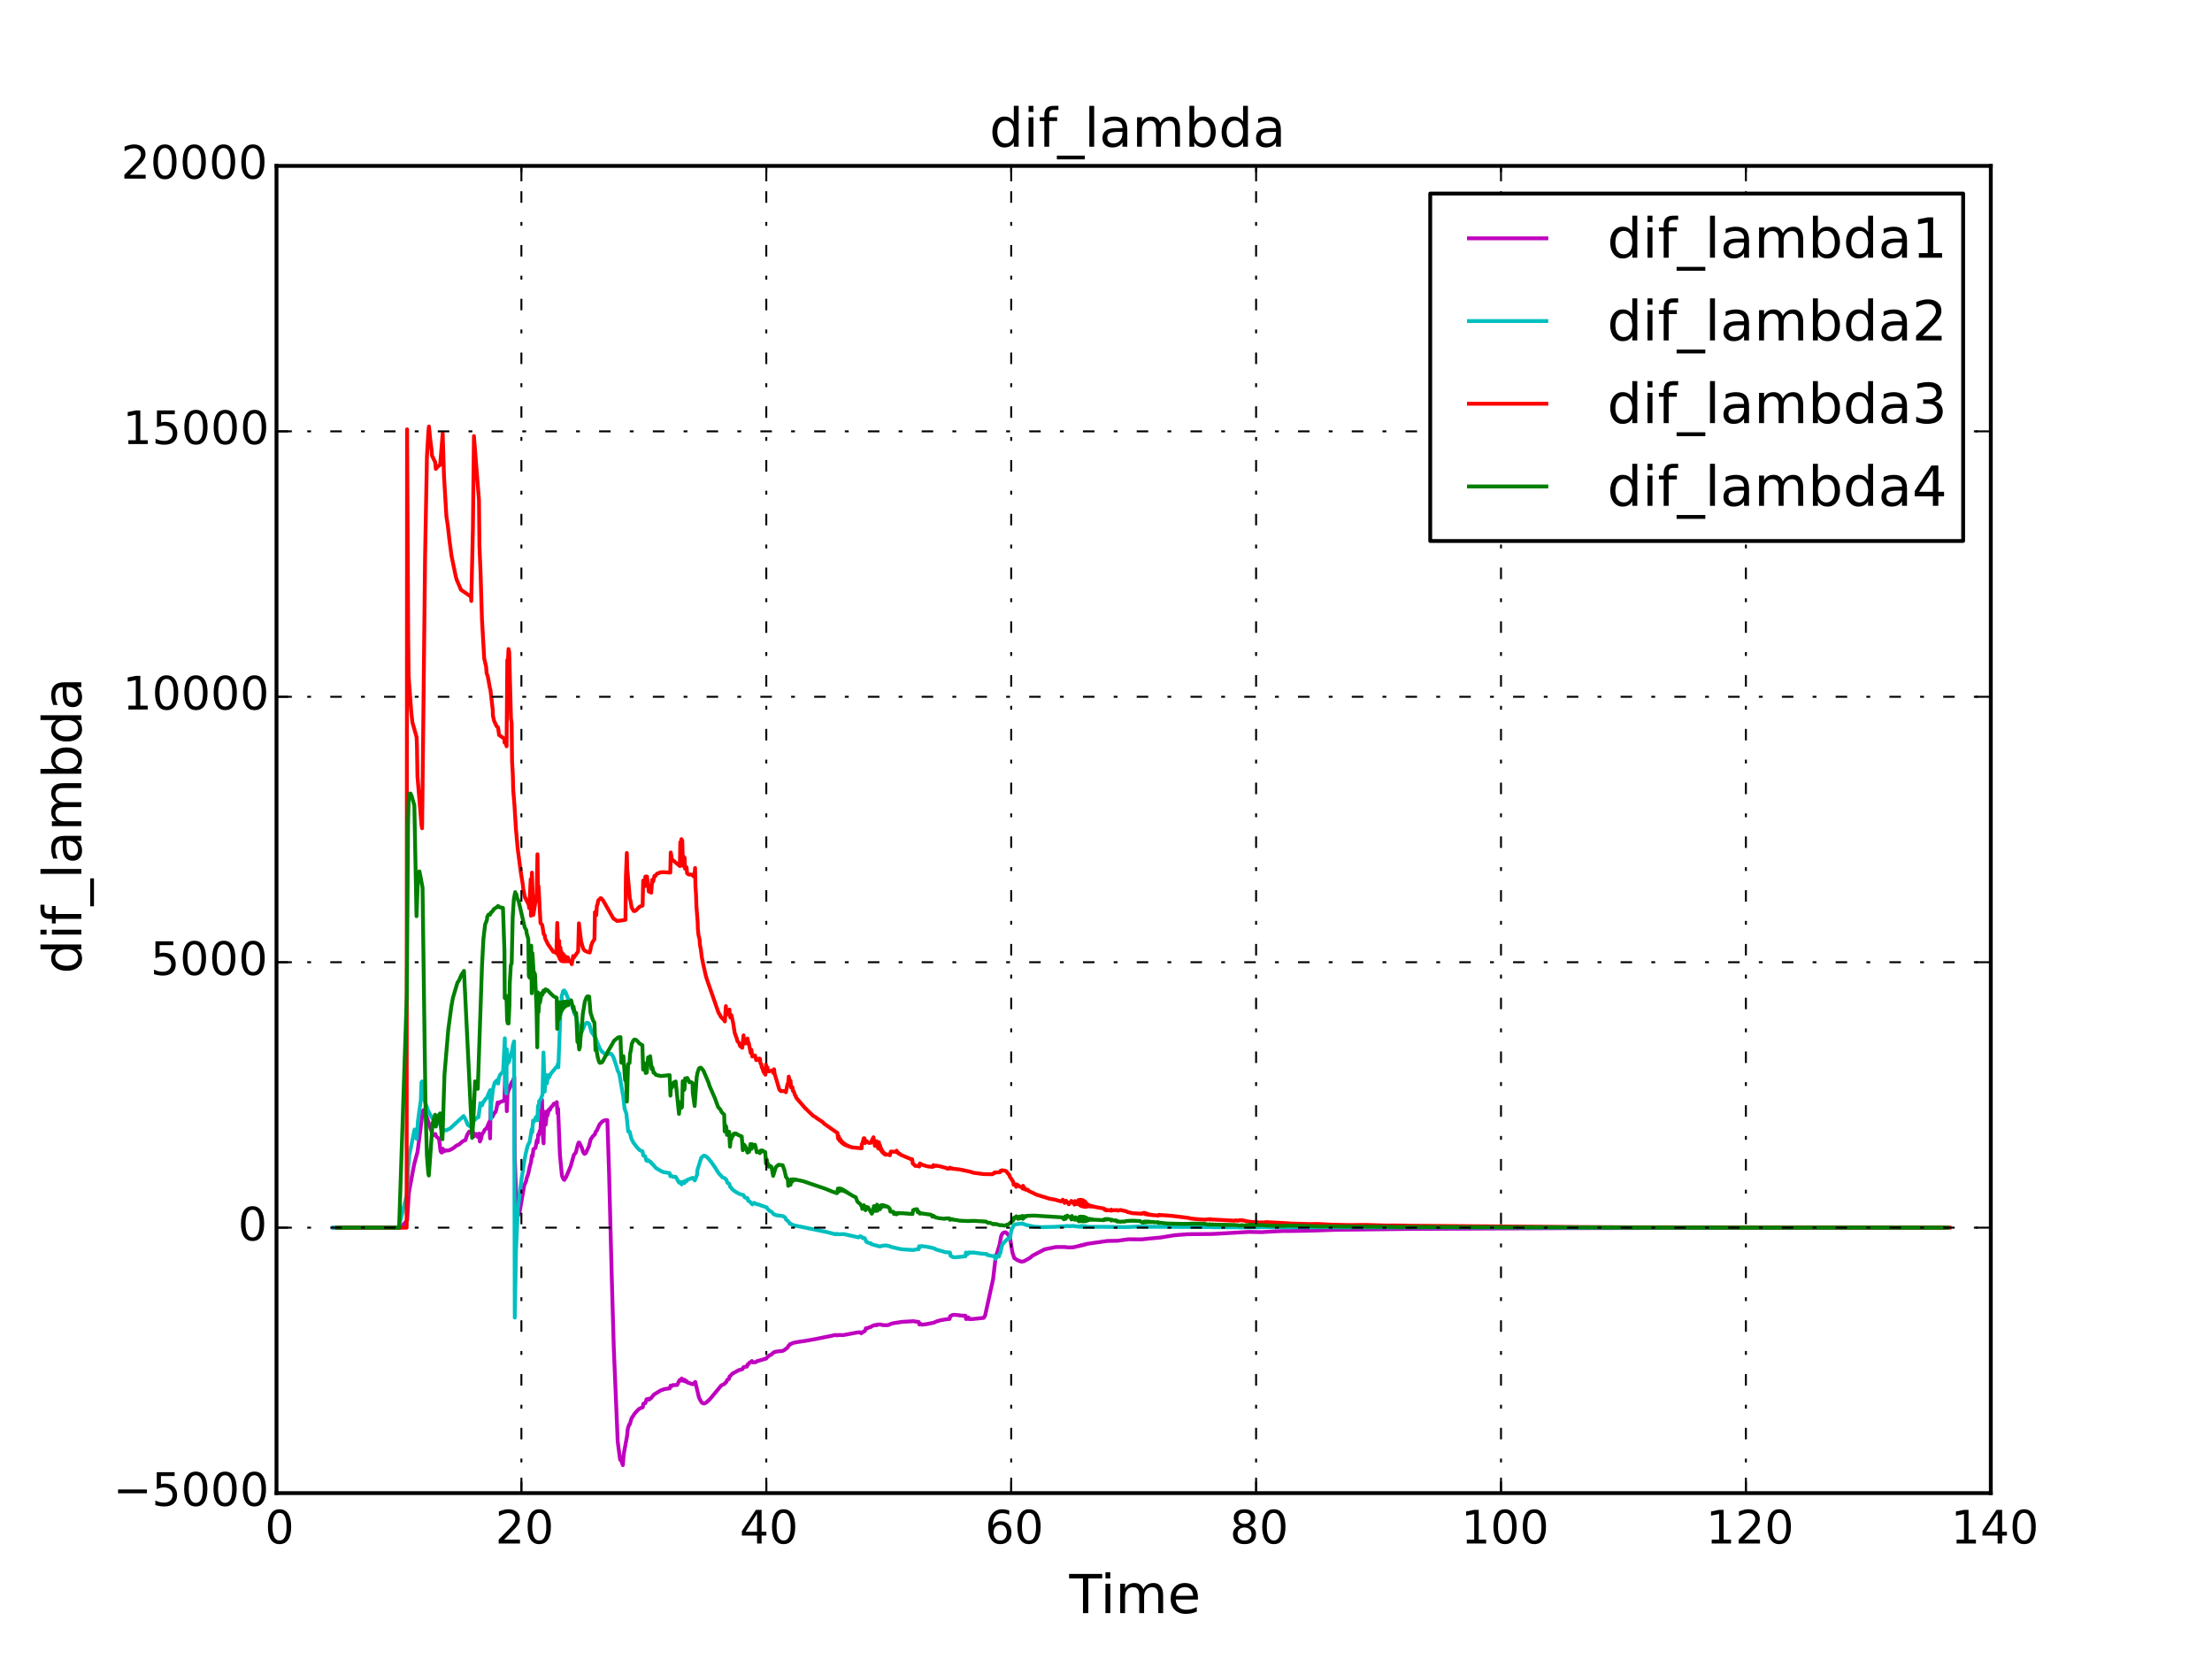 <?xml version="1.0" encoding="utf-8" standalone="no"?>
<!DOCTYPE svg PUBLIC "-//W3C//DTD SVG 1.1//EN"
  "http://www.w3.org/Graphics/SVG/1.1/DTD/svg11.dtd">
<!-- Created with matplotlib (http://matplotlib.org/) -->
<svg height="432pt" version="1.1" viewBox="0 0 576 432" width="576pt" xmlns="http://www.w3.org/2000/svg" xmlns:xlink="http://www.w3.org/1999/xlink">
 <defs>
  <style type="text/css">
*{stroke-linecap:butt;stroke-linejoin:round;}
  </style>
 </defs>
 <g id="figure_1">
  <g id="patch_1">
   <path d="
M0 432
L576 432
L576 0
L0 0
z
" style="fill:#ffffff;"/>
  </g>
  <g id="axes_1">
   <g id="patch_2">
    <path d="
M72 388.8
L518.4 388.8
L518.4 43.2
L72 43.2
z
" style="fill:#ffffff;"/>
   </g>
   <g id="line2d_1">
    <path clip-path="url(#p7ff5b81e1d)" d="
M86.791 319.68
L102.781 319.68
L104.29 319.68
L106.017 317.792
L106.462 310.618
L107.83 303.272
L108.727 299.928
L110.103 289.243
L110.332 289.042
L110.724 289.697
L112.565 295.232
L113.21 295.611
L113.375 295.296
L113.586 295.924
L114.319 296.524
L114.723 299.75
L114.934 300.096
L115.131 300.097
L115.313 299.133
L115.687 299.783
L116.147 299.564
L116.651 299.59
L117.254 299.413
L118.07 298.953
L118.933 298.268
L119.471 298.066
L120.541 297.147
L121.179 296.892
L121.679 295.458
L122.189 294.657
L123.167 294.724
L123.464 295.891
L124.064 295.273
L124.468 296.11
L124.793 295.192
L124.969 297.24
L125.213 296.689
L125.54 295.251
L125.811 295.016
L126.233 294.169
L126.724 293.788
L127.415 292.13
L127.615 296.435
L127.753 288.223
L128.036 290.922
L128.161 290.886
L128.389 290.578
L128.527 290.137
L128.97 289.622
L129.216 289.068
L129.592 287.06
L129.793 287.404
L130.126 287.008
L131.153 286.64
L131.366 286.172
L131.677 274.567
L131.969 289.346
L132.163 284.724
L132.299 284.411
L132.505 283.506
L132.636 283.501
L132.809 283.217
L132.933 282.588
L133.269 281.76
L133.39 281.974
L133.909 280.459
L134.03 301.318
L134.556 315.086
L134.693 316.27
L134.886 316.565
L135.245 315.886
L135.523 314.395
L136.513 308.654
L136.962 307.653
L137.187 306.652
L137.556 305.655
L137.962 303.681
L138.258 302.711
L138.503 300.898
L138.679 301.108
L138.911 299.224
L139.443 298.921
L139.79 296.922
L139.996 297.491
L140.145 295.429
L140.309 295.532
L140.523 294.506
L140.732 294.203
L141.143 286.399
L141.386 296.191
L141.553 297.719
L141.711 289.501
L141.957 290.614
L142.109 292.852
L142.44 289.396
L142.597 290.406
L142.953 288.874
L143.105 289.074
L143.283 288.826
L143.472 288.309
L143.859 288.008
L144.193 287.435
L144.883 287.251
L144.972 286.989
L145.169 289.914
L145.322 288.695
L145.81 300.827
L146.29 305.755
L146.412 306.382
L146.766 307.103
L146.947 307.246
L147.424 306.492
L148.593 303.705
L149.24 301.429
L149.445 300.712
L149.932 300.148
L150.435 298.182
L150.667 297.524
L150.867 297.553
L151.553 299.003
L151.84 299.99
L152.174 300.449
L152.351 300.416
L152.569 300.202
L152.984 299.28
L153.306 298.619
L153.83 296.647
L154.484 295.752
L154.901 295.403
L155.092 294.771
L155.416 294.373
L156.115 292.832
L156.719 292.141
L157.271 291.781
L157.799 291.669
L158.159 291.693
L158.592 305.129
L159.311 332.973
L159.834 351.19
L160.283 361.812
L160.849 375.368
L161.467 380.082
L161.64 380.006
L162.19 381.521
L162.406 378.7
L163.306 373.841
L163.465 372.101
L163.818 370.961
L163.986 370.923
L164.451 369.332
L165.317 368.014
L166.34 366.926
L166.647 366.761
L167.381 366.439
L167.536 365.522
L168.052 365.365
L168.35 364.379
L168.658 364.267
L169.003 364.485
L169.157 364.172
L169.439 364.171
L170.294 363.129
L171.993 362.09
L173.072 361.703
L174.424 361.521
L174.609 360.816
L175.013 360.893
L175.188 360.679
L176.34 360.65
L176.961 359.354
L177.169 359.52
L177.351 359.46
L177.513 358.959
L177.708 359.515
L177.883 359.562
L178.111 359.275
L178.301 359.308
L178.481 359.751
L178.849 359.693
L179.005 359.992
L180.42 360.462
L181.054 359.85
L182.019 363.96
L182.685 365.179
L183.175 365.472
L183.398 365.467
L183.855 365.249
L184.852 364.36
L187.811 360.771
L188.634 360.383
L188.727 360.191
L189.048 360.002
L189.351 359.323
L189.786 359.117
L190.001 358.389
L190.172 358.301
L190.682 357.718
L191.213 357.421
L192.251 356.852
L192.477 356.748
L193.304 356.539
L193.645 355.985
L194.502 355.853
L194.686 355.266
L194.976 355.163
L195.161 354.804
L195.632 354.626
L195.797 354.41
L196.073 354.781
L196.883 354.675
L197.08 354.448
L198.26 354.138
L199.518 353.757
L199.79 353.411
L200.386 352.914
L200.824 352.752
L201.469 352.168
L201.956 351.979
L202.971 351.848
L203.707 351.789
L204.153 351.61
L205.078 350.913
L205.369 350.372
L205.557 350.249
L205.726 350.001
L205.881 350.023
L206.445 349.71
L207.24 349.539
L207.934 349.418
L209.703 349.157
L212.466 348.668
L217.659 347.607
L217.865 347.732
L218.499 347.625
L218.892 347.64
L219.484 347.68
L223.212 346.977
L223.896 346.912
L224.275 347.193
L224.706 346.812
L225.03 346.72
L225.315 346.419
L225.458 345.88
L225.973 345.855
L226.336 345.629
L226.7 345.571
L227.089 345.299
L227.875 345.024
L228.281 345.097
L228.39 344.916
L229.322 344.9
L229.704 345.02
L230.325 345.074
L231.165 345.074
L231.669 344.91
L232.003 344.725
L232.854 344.516
L234.895 344.212
L237.932 344.036
L238.363 344.133
L239.225 344.22
L239.394 344.901
L239.735 344.723
L240.056 344.941
L240.377 344.907
L241.113 344.822
L243.177 344.434
L243.43 344.286
L243.937 344.071
L244.888 343.8
L245.778 343.634
L246.909 343.47
L247.262 343.46
L247.44 342.708
L247.571 342.75
L247.832 342.493
L248.294 342.379
L249.125 342.413
L250.469 342.593
L251.415 342.608
L251.563 343.471
L251.8 343.447
L252.144 343.048
L252.464 343.52
L252.779 343.448
L253.123 343.49
L256.162 343.167
L256.533 342.513
L258.601 333.087
L259.301 327.075
L259.664 326.182
L260.27 324.18
L260.512 322.862
L260.693 321.906
L260.967 321.297
L261.336 320.968
L261.812 320.881
L262.074 321.012
L262.836 321.909
L262.972 322.122
L263.624 326.139
L264.119 327.606
L264.994 328.173
L266.027 328.549
L266.705 328.389
L268.168 327.569
L268.876 326.972
L272.024 325.319
L274.921 324.732
L276.012 324.719
L277.264 324.727
L278.359 324.841
L279.542 324.786
L280.859 324.459
L280.892 324.499
L281.208 324.334
L281.332 324.399
L281.597 324.223
L281.806 324.294
L282.078 324.111
L282.254 324.18
L282.574 323.999
L282.714 324.053
L283.012 323.901
L288.375 323.14
L291.052 323.092
L292.706 322.851
L293.806 322.706
L297.388 322.723
L298.472 322.61
L299.266 322.52
L302.2 322.25
L305.863 321.649
L309.279 321.386
L315.744 321.327
L325.223 320.783
L328.596 320.85
L331.099 320.688
L334.007 320.557
L336.249 320.557
L341.187 320.464
L347.652 320.244
L368.164 319.991
L375.04 319.973
L408.862 319.805
L447.475 319.716
L506.069 319.687
L506.069 319.687" style="fill:none;stroke:#bf00bf;stroke-linecap:square;"/>
   </g>
   <g id="line2d_2">
    <path clip-path="url(#p7ff5b81e1d)" d="
M86.808 319.68
L103.804 319.68
L105.952 311.053
L106.273 304.247
L106.599 300.722
L107.946 294.126
L108.506 296.562
L108.843 291.861
L109.578 286.483
L109.743 281.892
L109.901 281.598
L110.063 282.405
L110.211 284.591
L110.644 286.835
L111.516 289.318
L112.512 291.151
L113.341 291.615
L113.532 292.58
L113.775 292.488
L114.279 292.482
L114.686 292.875
L114.861 293.71
L115.03 293.422
L115.231 294.483
L115.411 294.683
L115.629 294.244
L116.264 294.344
L116.429 294.216
L117.205 293.846
L120.734 290.606
L121.29 291.63
L121.831 292.95
L122.312 293.251
L122.975 293.142
L123.399 291.881
L123.604 291.634
L124.404 290.866
L124.594 290.922
L125.079 287.259
L125.34 287.802
L125.528 287.813
L125.902 286.878
L126.192 286.574
L126.363 286.207
L126.832 285.806
L127.267 284.671
L127.639 283.874
L127.804 291.301
L127.923 287.393
L128.375 283.515
L128.82 281.908
L129.528 281.192
L129.72 282.14
L129.932 280.581
L130.267 279.816
L131.016 279.024
L131.453 270.37
L131.573 282.438
L131.847 284.722
L131.956 273.219
L132.12 277.127
L132.333 276.48
L132.532 276.497
L133.148 274.112
L133.321 273.843
L133.569 272.125
L133.871 271.165
L134.048 343.102
L134.355 325.707
L134.835 315.049
L135.757 307.364
L136.123 305.029
L136.448 302.782
L136.854 300.575
L137.386 298.398
L137.925 297.323
L138.474 293.975
L138.599 294.848
L138.796 291.807
L139.026 292.116
L139.591 290.823
L139.914 291.716
L140.104 287.945
L140.259 288.552
L140.419 286.691
L140.693 286.494
L141.268 285.026
L141.521 274.072
L141.836 284.255
L142.059 279.852
L142.239 280.11
L142.397 282.144
L142.73 279.995
L142.915 280.637
L143.425 279.598
L144.738 278.004
L145.033 277.795
L145.228 277.11
L145.391 277.918
L146 261.975
L146.248 260.73
L146.268 259.251
L146.479 258.809
L146.613 258.095
L146.798 258.139
L146.926 257.902
L147.068 258.239
L147.242 258.304
L147.559 259.073
L147.957 260.067
L148.758 261.084
L149.581 264.033
L150.07 264.686
L150.347 266.324
L150.621 266.96
L151.006 268.692
L151.213 268.832
L151.47 268.711
L151.794 267.973
L152.31 266.741
L152.734 266.35
L152.963 266.342
L153.263 266.463
L153.441 266.704
L154.028 268.734
L154.759 269.769
L155.054 270.171
L155.718 271.915
L156.253 273.142
L156.832 273.94
L157.589 274.426
L158.114 274.481
L159.099 274.403
L159.419 274.735
L159.786 275.425
L160.6 277.885
L160.802 278.703
L161.262 279.591
L162.313 285.716
L162.647 288.714
L163.108 290.002
L163.574 294.626
L163.949 294.67
L164.407 296.499
L164.919 297.523
L165.973 298.878
L166.511 299.456
L167.325 299.825
L167.491 300.879
L167.987 301.06
L168.293 302.193
L168.621 302.321
L168.777 302.07
L169.114 302.43
L169.275 302.432
L169.556 302.705
L169.743 303.054
L169.909 303.099
L170.802 304.146
L171.25 304.427
L171.935 304.821
L172.683 305.195
L174.359 305.474
L174.56 306.283
L174.858 306.195
L175.296 306.466
L175.505 306.421
L175.972 306.474
L176.822 307.962
L177.111 307.77
L177.287 307.839
L177.482 308.414
L177.629 307.777
L177.826 307.723
L178.055 308.051
L178.269 308.014
L178.407 307.505
L178.798 307.572
L178.958 307.229
L180.376 306.69
L180.91 307.393
L181.509 305.924
L181.602 304.696
L182.589 301.501
L183.225 300.936
L183.528 300.943
L183.951 301.193
L184.441 301.641
L185.255 302.639
L186.368 304.25
L186.761 304.955
L187.271 305.652
L187.713 306.11
L188.108 306.559
L188.686 306.781
L189.154 307.218
L189.412 307.996
L189.895 308.233
L190.124 309.069
L190.327 309.17
L190.618 309.627
L190.984 309.936
L191.803 310.511
L192.685 310.951
L193.602 311.19
L193.946 311.826
L194.627 311.977
L194.81 312.65
L195.115 312.768
L195.917 313.632
L196.343 313.206
L197.066 313.588
L197.646 313.661
L198.206 313.927
L198.646 314.05
L199.602 314.379
L199.867 314.776
L200.456 315.346
L200.907 315.531
L201.496 316.2
L202.208 316.462
L203.718 316.635
L204.201 316.84
L204.571 317.229
L204.716 317.638
L205.231 317.991
L205.711 318.682
L205.867 318.657
L206.363 318.932
L206.809 319.094
L208.603 319.455
L215.324 320.836
L217.619 321.423
L217.798 321.28
L218.411 321.403
L218.808 321.385
L219.254 321.373
L219.793 321.376
L223.618 322.219
L224.01 321.897
L224.483 322.16
L224.617 322.41
L224.839 322.332
L225.178 322.438
L225.619 323.4
L225.739 323.428
L226.281 323.686
L226.786 323.753
L226.942 324.011
L229.116 324.577
L229.337 324.52
L229.746 324.384
L230.13 324.349
L230.594 324.3
L231.72 324.509
L231.961 324.674
L234.477 325.263
L235.463 325.357
L237.859 325.509
L238.487 325.342
L239.213 325.298
L239.32 324.52
L239.651 324.723
L239.981 324.474
L240.297 324.512
L241.053 324.609
L242.086 324.794
L243.212 325.053
L243.733 325.357
L246.117 326.045
L247.368 326.167
L247.539 327.027
L247.668 326.979
L247.937 327.273
L248.431 327.403
L249.22 327.364
L251.39 327.141
L251.513 326.155
L251.714 326.183
L251.891 326.638
L252.407 326.098
L252.55 326.214
L253.345 326.147
L255.656 326.448
L256.954 326.554
L257.082 326.789
L258.552 327.091
L259.053 327.057
L259.2 327.852
L259.707 327.065
L260.12 327.212
L260.303 326.462
L260.487 326.299
L260.652 325.357
L261.022 324.063
L261.506 323.48
L262.327 322.633
L262.932 322.529
L263.399 320.257
L263.911 319.182
L264.076 318.988
L264.464 318.804
L266.257 318.593
L266.267 318.703
L266.604 318.715
L267.108 318.957
L269.242 319.421
L271.119 319.543
L274.811 319.464
L276.09 319.353
L277.371 319.324
L277.729 319.219
L278.335 319.299
L279.524 319.225
L279.638 319.27
L281.264 319.452
L281.419 319.254
L281.744 319.469
L281.856 319.264
L282.149 319.476
L282.328 319.284
L282.563 319.472
L282.703 319.318
L282.844 319.466
L283.136 319.423
L283.521 319.459
L287.68 319.465
L292.909 319.521
L293.747 319.512
L296.605 319.384
L297.756 319.436
L311.491 319.511
L314.684 319.503
L315.834 319.562
L325.242 319.607
L327.865 319.556
L422.92 319.675
L506.354 319.68
L506.354 319.68" style="fill:none;stroke:#00bfbf;stroke-linecap:square;"/>
   </g>
   <g id="line2d_3">
    <path clip-path="url(#p7ff5b81e1d)" d="
M87.847 319.68
L105.886 319.68
L106 111.797
L106.297 166.334
L106.408 176.174
L107.096 185.463
L107.384 188.073
L108.485 191.974
L108.574 194.385
L108.708 202.229
L109.758 214.848
L109.915 215.68
L110.286 182.522
L110.687 145.086
L111.175 118.865
L111.55 112.428
L111.697 111.062
L112.003 114.144
L112.361 116.992
L112.49 118.648
L113.327 120.366
L113.478 122.108
L113.96 121.515
L114.624 121.029
L115.274 112.885
L115.617 124.011
L116.246 134.48
L116.611 136.876
L117.034 140.663
L117.585 144.806
L118.645 149.939
L118.883 150.863
L120.035 153.577
L122.653 155.38
L122.719 156.495
L123.148 137.412
L123.411 113.559
L124.725 130.289
L124.847 142.228
L125.138 149.067
L125.496 161.185
L126.087 171.473
L126.588 173.588
L126.714 175.293
L127.016 176.118
L127.544 179.048
L127.713 179.651
L128.318 184.955
L128.351 186.347
L128.674 187.743
L129.335 189.139
L129.689 189.406
L129.956 191.388
L131.314 192.359
L131.376 193.379
L131.651 193.379
L131.909 194.337
L132.101 171.851
L132.234 173.128
L132.41 169.009
L132.6 169.76
L133.054 187.109
L133.226 188.162
L133.338 198.253
L133.537 201.751
L133.644 205.754
L133.973 209.788
L134.335 215.7
L134.806 220.98
L135.599 227.04
L136.151 230.416
L136.264 231.496
L136.663 233.584
L137.672 235.551
L137.811 236.484
L138.198 228.932
L138.249 238.461
L138.515 227.225
L138.868 238.254
L139.751 232.91
L139.955 222.45
L140.079 230.712
L140.242 230.81
L140.742 240.347
L141.188 240.844
L141.589 243.263
L141.86 243.576
L141.946 244.326
L142.666 245.845
L144.06 247.831
L144.813 248.056
L144.873 248.271
L145.109 240.329
L145.445 248.982
L145.606 245.007
L145.757 249.711
L145.935 246.74
L146.067 250.135
L146.157 247.726
L146.306 250.285
L146.578 248.327
L146.63 250.328
L146.862 248.721
L146.984 250.334
L147.145 248.995
L147.298 250.328
L147.515 249.189
L147.705 250.314
L147.877 249.321
L148.227 250.349
L148.674 250.388
L148.89 251.078
L149.251 248.937
L149.386 249.407
L150.54 247.757
L150.752 240.423
L151.324 245.158
L151.854 247.048
L152.244 247.526
L152.818 247.817
L153.55 248.046
L153.727 247.436
L153.929 246.285
L154.277 245.337
L154.79 244.606
L154.918 237.513
L155.264 238.295
L155.429 235.836
L155.629 235.414
L155.759 234.521
L156.365 233.886
L156.552 233.919
L157.084 234.534
L159.701 239.14
L160.688 239.812
L161.428 239.741
L162.871 239.515
L162.984 228.161
L163.226 222.118
L163.338 226.338
L164.013 234.027
L164.208 234.667
L164.466 236.282
L164.992 237.211
L165.332 237.23
L165.696 236.989
L166.521 236.102
L167.306 235.841
L167.34 235.573
L167.478 229.29
L167.632 230.732
L167.859 230.782
L168.04 228.286
L168.208 228.212
L168.476 228.259
L168.954 232.176
L169.1 232.203
L169.403 230.807
L169.573 232.467
L169.833 229.108
L170.087 229.547
L170.423 228.077
L170.642 228.129
L171.1 227.489
L171.613 227.34
L171.873 227.174
L172.748 227.11
L174.538 227.221
L174.662 221.98
L174.986 223.887
L175.351 224.11
L177.038 225.524
L177.147 219.319
L177.335 220.07
L177.427 218.516
L177.663 218.902
L177.84 225.474
L178.081 223.117
L178.256 223.344
L178.389 226.225
L178.59 225.75
L178.775 225.865
L178.925 227.415
L179.359 227.725
L180.265 227.751
L180.621 228.214
L180.824 228.072
L181.006 226.032
L181.089 230.75
L181.241 232.837
L181.344 235.948
L181.671 240.128
L181.712 241.716
L181.875 243.417
L182.179 244.732
L182.262 246.051
L182.487 247.145
L182.729 249.127
L183.054 250.8
L183.804 254.132
L184.152 255.249
L187.096 263.682
L187.568 264.461
L187.746 264.845
L188.532 265.604
L188.755 265.979
L189.018 262.001
L189.101 264.327
L189.94 262.884
L189.991 264.029
L190.186 264.96
L190.371 264.293
L190.506 264.52
L190.921 266.455
L191.318 268.972
L191.902 270.565
L192.021 271.132
L192.433 271.545
L192.734 272.416
L193.282 272.842
L193.616 269.606
L193.72 271.683
L194.577 271.678
L194.639 270.422
L194.843 271.501
L194.987 271.624
L195.472 274.197
L195.651 273.337
L195.891 275.12
L196.6 274.831
L196.906 276.043
L197.586 275.98
L197.661 275.645
L197.902 275.704
L198.028 276.907
L198.22 277.037
L198.347 277.901
L198.512 278.15
L198.807 279.068
L199.32 279.846
L199.463 277.185
L199.617 279.023
L199.732 278.948
L199.853 277.959
L199.96 278.943
L200.348 278.969
L201.182 278.704
L201.397 279.43
L201.562 278.436
L201.716 279.606
L202.926 283.707
L203.321 284.126
L204.534 284.118
L204.637 284.425
L205.065 282.249
L205.247 282.205
L205.394 280.341
L205.692 281.853
L205.837 281.398
L205.994 283.184
L206.198 283.009
L206.345 283.121
L206.476 284.089
L206.645 284.143
L206.773 284.394
L206.982 285.143
L207.231 285.422
L207.31 285.826
L209.618 288.513
L210.085 288.946
L211.73 290.546
L212.413 290.917
L212.565 291.099
L214.162 292.141
L214.647 292.634
L217.818 294.867
L218.069 294.998
L218.238 296.496
L218.42 295.91
L218.609 297.032
L218.82 296.631
L219.059 297.439
L219.199 297.167
L219.41 297.753
L219.613 297.573
L219.766 298.002
L220.006 297.887
L220.167 298.206
L220.387 298.136
L220.592 298.377
L220.827 298.34
L221.002 298.525
L221.169 298.512
L221.387 298.659
L221.702 298.663
L221.84 298.782
L224.368 299.011
L224.409 297.934
L224.645 297.529
L224.909 296.399
L225.082 296.407
L225.234 297.668
L225.403 296.984
L226.272 297.621
L226.736 297.591
L227.446 296.136
L227.834 298.403
L228.322 297.177
L228.679 299.037
L228.879 297.472
L229.018 298.909
L229.165 298.235
L229.249 299.395
L229.404 298.928
L229.576 299.783
L229.654 299.452
L229.785 300.087
L229.902 299.855
L230.072 300.329
L230.142 300.17
L230.283 300.529
L230.491 300.423
L230.603 300.697
L231.127 300.632
L231.603 300.63
L231.703 300.834
L231.978 299.864
L233.438 299.954
L233.463 299.638
L233.737 300.175
L233.869 300.099
L233.983 300.378
L234.317 300.455
L234.506 300.689
L237.134 301.803
L237.516 301.868
L237.696 303.028
L237.895 303.118
L238.318 303.6
L239.118 303.61
L239.359 303.761
L239.528 302.961
L239.689 303.133
L239.855 303.115
L240.01 303.283
L240.169 303.288
L240.512 303.43
L241.327 303.67
L241.854 303.77
L242.896 303.861
L243.056 303.401
L243.088 303.716
L243.254 303.66
L243.346 303.481
L243.577 303.617
L243.597 303.582
L243.76 303.523
L244.043 303.595
L244.651 303.679
L246.54 304.184
L246.643 304.3
L247.176 304.323
L247.332 304.058
L247.496 304.232
L247.61 304.16
L247.81 304.299
L247.95 304.236
L248.072 304.34
L248.356 304.373
L248.843 304.381
L248.965 304.434
L249.781 304.508
L252.423 305.058
L253.553 305.396
L256.092 305.729
L258.419 305.765
L258.693 305.526
L258.892 305.538
L258.976 305.312
L260.25 305.251
L260.356 305.251
L260.577 304.857
L260.705 304.945
L260.871 304.883
L260.91 304.732
L261.238 304.796
L261.746 304.864
L262.025 304.98
L262.519 305.649
L262.798 305.876
L262.984 306.427
L263.832 307.741
L263.953 308.515
L264.519 308.428
L264.608 309.056
L264.745 308.418
L265.575 308.989
L266.237 309.22
L266.293 309.51
L266.408 308.77
L266.542 309.441
L266.692 309.623
L266.817 309.356
L267.022 309.766
L267.289 309.846
L267.616 309.791
L267.773 310.044
L268.226 310.29
L269.039 310.657
L269.311 310.808
L269.873 311.085
L273.168 312.104
L274.857 312.424
L276.317 312.854
L276.734 312.399
L277.234 313.239
L277.583 312.651
L278.321 313.588
L278.97 312.717
L279.044 312.975
L279.267 312.923
L279.79 313.681
L279.941 312.752
L280.431 313.538
L280.839 312.494
L280.983 312.903
L281.17 313.836
L281.29 312.4
L281.524 314.041
L281.727 312.45
L281.836 313.668
L281.995 314.188
L282.138 312.611
L282.457 314.269
L282.586 312.895
L282.867 314.259
L282.961 313.369
L283.147 314.146
L283.314 314.1
L283.537 313.751
L283.762 314.178
L284.241 314.001
L284.427 314.229
L284.767 314.178
L285.162 314.289
L287.299 314.677
L287.465 314.715
L287.662 315.054
L287.861 314.919
L288.085 315.194
L288.324 315.087
L289.216 315.219
L289.352 314.983
L289.442 315.257
L289.626 315.165
L290.892 315.098
L291.136 315.242
L291.707 315.063
L293.378 315.449
L293.565 315.599
L294.164 315.732
L294.814 315.906
L297.192 316.047
L297.262 316.091
L297.492 315.878
L297.733 315.901
L297.967 315.805
L298.144 316.15
L298.421 315.941
L298.544 316.225
L298.723 316.06
L298.894 316.288
L298.997 316.159
L299.218 316.342
L299.403 316.241
L299.595 316.388
L299.87 316.311
L300.038 316.43
L300.169 316.372
L300.357 316.469
L300.711 316.425
L301.109 316.505
L301.643 316.54
L301.766 316.324
L302.134 316.454
L302.331 316.37
L302.701 316.441
L303.323 316.466
L305.166 316.609
L309.434 317.131
L310.126 317.304
L312.319 317.519
L313.666 317.601
L314.876 317.48
L315.09 317.581
L315.212 317.462
L315.669 317.571
L316.047 317.574
L321.494 317.867
L321.59 317.783
L322.624 317.857
L322.73 317.738
L323.581 317.773
L324.682 318.018
L325.789 318.179
L327.815 318.305
L329.481 318.338
L329.507 318.249
L330.166 318.261
L335.339 318.533
L335.98 318.607
L336.973 318.631
L338.932 318.69
L341.074 318.753
L342.566 318.721
L343.223 318.717
L343.912 318.756
L346.53 318.893
L347.827 318.931
L351.381 319.01
L355.252 318.969
L355.578 318.966
L361.322 319.132
L362.745 319.112
L365.725 319.136
L366.378 319.172
L411.852 319.525
L424.139 319.585
L428.474 319.589
L506.841 319.671
L507.657 319.67
L507.657 319.67" style="fill:none;stroke:#ff0000;stroke-linecap:square;"/>
   </g>
   <g id="line2d_4">
    <path clip-path="url(#p7ff5b81e1d)" d="
M87.832 319.68
L103.925 319.68
L105.93 259.2
L106.251 214.67
L106.396 208.77
L106.56 206.766
L106.901 206.619
L107.211 207.342
L107.895 209.742
L108.459 238.576
L108.819 228.879
L109.051 227.054
L109.221 226.911
L109.547 228.533
L110.03 231.121
L110.44 261.821
L110.802 288.234
L111.159 300.812
L111.526 305.553
L111.662 306.105
L112.152 299.434
L112.636 292.587
L113.3 290.279
L113.49 293.357
L114.237 290.433
L114.608 289.917
L115.018 295.973
L115.211 296.67
L115.744 279.787
L116.723 268.183
L117.538 262.033
L117.918 259.91
L119.112 255.903
L119.562 255.234
L120.083 253.981
L120.821 252.817
L122.941 296.311
L123.246 292.051
L123.705 281.596
L124.412 283.528
L125.515 251.409
L125.876 244.568
L126.326 240.741
L126.792 239.559
L126.885 238.715
L127.215 238.136
L127.63 238.18
L127.854 237.583
L128.128 237.445
L128.599 236.723
L129.456 236.177
L129.706 235.905
L130.039 236.243
L130.97 236.41
L131.357 247.723
L131.436 259.899
L131.783 259.291
L131.919 260.843
L132.049 265.695
L132.223 266.479
L132.432 266.494
L132.652 261.732
L132.737 256.101
L133.018 251.339
L133.238 250.828
L133.508 238.833
L133.805 234.121
L134.153 232.305
L134.314 232.894
L134.48 232.899
L134.623 233.668
L135.07 234.784
L135.512 236.641
L136.632 241.497
L137.066 242.261
L137.137 243.045
L137.566 244.495
L137.706 254.192
L137.937 254.592
L138.339 246.249
L138.461 258.644
L138.652 248.231
L138.939 252.93
L139.322 253.715
L139.704 262.703
L139.901 272.72
L140.092 258.427
L140.223 263.57
L140.403 260.65
L140.607 261.067
L141.057 258.586
L141.241 259.032
L141.506 257.945
L141.671 258.374
L141.811 257.957
L142.068 257.609
L142.383 257.883
L142.547 257.816
L143.367 258.675
L143.951 259.238
L144.162 259.437
L144.963 259.838
L145.093 267.904
L145.459 260.944
L145.617 265.357
L145.771 261.138
L145.916 264.167
L146.082 261.046
L146.202 263.399
L146.372 260.976
L146.494 262.832
L146.724 260.9
L146.873 262.399
L147.049 260.83
L147.16 262.08
L147.362 260.791
L147.546 261.869
L147.679 260.801
L147.926 261.765
L148.03 260.874
L148.496 260.996
L148.734 260.489
L149.2 262.541
L149.339 262.116
L149.567 263.451
L150.036 263.793
L150.366 271.316
L150.61 271.153
L150.821 273.287
L151.017 272.638
L151.191 269.935
L151.495 267.656
L151.754 264.098
L152.295 260.795
L152.709 259.731
L152.901 259.494
L153.184 259.432
L153.426 259.523
L153.765 263.67
L154.406 265.65
L154.798 266.331
L155.068 273.473
L155.175 272.638
L155.676 275.427
L156.001 276.533
L156.21 276.768
L156.567 276.713
L156.847 276.54
L158.078 274.241
L158.473 273.502
L159.089 272.455
L159.762 271.252
L159.915 271.002
L160.942 270.147
L161.577 270.064
L161.786 276.746
L162.327 275.002
L162.769 281.208
L163.082 281.855
L163.24 286.848
L163.556 277.109
L163.923 276.811
L164.083 274.296
L164.265 273.573
L164.522 271.812
L164.899 270.971
L165.208 270.689
L165.596 270.759
L166.119 271.24
L166.482 271.692
L167.277 272.187
L167.464 278.531
L167.874 276.893
L168.13 279.412
L168.426 279.315
L168.767 275.337
L169.085 276.711
L169.301 275.03
L169.679 278.363
L169.866 277.914
L170.193 279.343
L170.362 279.277
L170.791 279.882
L171.209 280.001
L172.093 280.193
L174.374 279.97
L174.581 285.305
L174.688 283.434
L175.09 283.047
L175.285 282.211
L175.486 281.839
L175.943 281.615
L176.808 290.061
L177.06 287.721
L177.261 286.976
L177.47 288.482
L177.615 288.162
L177.777 281.529
L178.069 283.876
L178.239 283.651
L178.418 280.794
L178.557 281.271
L178.764 281.201
L178.972 280.705
L179.537 281.828
L179.86 281.733
L180.334 282.042
L180.403 284.585
L180.883 288.004
L181.413 280.536
L181.59 279.458
L181.935 278.444
L182.001 278.242
L182.349 278.028
L182.558 278.046
L183.213 278.85
L183.457 279.482
L183.941 280.578
L184.602 282.161
L184.675 282.564
L185.195 283.767
L185.539 284.558
L186.214 286.091
L186.596 287.194
L186.994 288.253
L187.588 288.935
L187.912 289.597
L188.576 290.242
L188.7 294.618
L188.894 293.008
L189.143 293.546
L189.302 295.528
L189.426 294.998
L189.878 294.704
L190.087 298.596
L190.316 296.374
L190.475 296.61
L190.63 295.701
L190.849 295.83
L190.999 295.282
L191.135 295.397
L191.306 295.13
L191.461 295.257
L191.63 295.168
L191.778 295.315
L192.006 295.34
L192.13 295.508
L193.15 295.937
L193.418 299.516
L193.733 298.03
L194.069 298.473
L194.648 300.134
L194.767 299.579
L195.061 299.922
L195.419 297.905
L195.708 299.162
L195.867 297.949
L196.574 298.742
L196.588 298.08
L196.769 298.642
L197.047 300.04
L197.63 299.875
L197.875 300.279
L198.092 299.595
L198.17 299.924
L198.306 299.561
L198.457 299.793
L198.662 299.638
L198.741 299.849
L198.863 299.825
L199.275 300.028
L199.449 302.973
L199.505 301.623
L199.695 302.081
L199.773 303.409
L199.88 302.845
L200.055 303.187
L200.185 303.804
L200.601 303.61
L200.892 303.846
L201.33 306.195
L202.055 303.865
L202.735 303.298
L203.793 303.421
L204.225 304.579
L204.671 306.484
L205.14 307.068
L205.259 308.797
L205.67 307.853
L205.852 308.526
L206.003 307.11
L206.282 307.715
L206.402 307.083
L206.683 307.36
L206.824 307.094
L207.135 307.249
L207.291 307.155
L207.619 307.275
L208.034 307.338
L209.167 307.588
L215.038 309.592
L216.579 310.236
L217.94 310.707
L218.193 309.502
L218.382 310.286
L218.591 309.453
L218.762 310.063
L218.965 309.529
L219.175 310.016
L219.377 309.69
L219.575 310.087
L219.744 309.905
L219.938 310.235
L220.15 310.152
L220.347 310.433
L220.559 310.417
L220.769 310.66
L220.993 310.69
L221.145 310.904
L221.375 310.963
L222.056 311.405
L222.829 311.75
L223.285 312.944
L223.994 313.514
L224.434 314.245
L224.536 314.797
L224.668 314.286
L224.938 313.835
L225.223 314.332
L225.386 315.135
L225.548 314.261
L226.059 314.411
L227.014 316.046
L227.163 315.774
L227.577 314.058
L227.952 315.332
L228.377 313.685
L228.458 315.28
L228.815 314.683
L229.005 314.145
L229.142 314.898
L229.31 313.924
L229.388 314.494
L229.54 313.815
L229.686 314.262
L229.812 313.795
L229.912 314.149
L230.018 313.834
L230.191 314.119
L230.296 313.913
L230.477 314.145
L230.614 314.017
L230.815 314.209
L230.936 314.136
L231.275 314.298
L231.654 314.674
L231.85 315.501
L232.614 315.54
L232.804 316.137
L233.195 315.849
L233.401 316.226
L233.575 315.861
L233.78 315.881
L233.903 316.035
L234.058 315.855
L234.668 315.931
L235.26 315.938
L237.603 316.134
L237.778 315.119
L237.983 315.138
L238.139 314.95
L238.804 314.875
L238.968 315.636
L239.296 315.544
L239.482 316.012
L239.66 315.922
L239.809 316.017
L239.991 315.964
L240.284 316.011
L240.657 316.064
L241.459 316.183
L242.431 316.297
L242.769 316.805
L243.014 316.557
L243.221 316.678
L243.331 316.906
L243.416 316.835
L243.711 317.04
L243.973 317.082
L244.315 317.183
L245.366 317.312
L245.997 317.375
L246.094 317.285
L247.126 317.245
L247.346 317.638
L247.523 317.433
L247.653 317.558
L247.799 317.454
L247.92 317.557
L248.083 317.5
L248.225 317.591
L248.562 317.642
L249.074 317.695
L249.837 317.858
L251.9 317.954
L253.827 317.913
L256.785 318.101
L257.291 318.449
L257.718 318.374
L258.683 318.806
L258.856 318.67
L259.011 318.809
L259.397 318.731
L260.463 319.079
L260.681 318.99
L261.489 319.163
L262.615 318.799
L263.566 318.032
L263.87 317.735
L264.051 317.074
L264.193 317.237
L264.635 316.717
L265.09 317.4
L265.161 316.912
L265.548 316.767
L265.704 317.284
L266.227 316.617
L266.378 317.378
L266.649 316.689
L266.779 317
L267.087 316.66
L267.215 316.775
L267.413 316.599
L268.831 316.553
L269.526 316.55
L276.599 316.996
L277.013 317.495
L277.386 316.749
L277.492 317.379
L277.902 316.547
L278.979 317.197
L278.999 317.549
L279.141 316.633
L279.276 317.472
L279.611 317.293
L279.899 317.633
L280.074 316.982
L280.567 317.688
L280.961 318.034
L281.055 316.858
L281.14 317.882
L281.303 317.802
L281.449 316.799
L281.537 317.989
L281.711 317.646
L281.899 316.809
L282.008 318.033
L282.358 316.884
L282.517 318.024
L282.806 317.047
L282.925 317.943
L283.097 317.271
L283.299 317.352
L283.507 317.74
L283.77 317.379
L284.231 317.65
L284.398 317.48
L284.757 317.627
L285.139 317.618
L287.431 317.728
L287.62 317.452
L287.818 317.632
L288.075 317.421
L288.29 317.575
L288.471 317.421
L289.09 317.553
L289.34 317.829
L289.519 317.612
L289.743 317.745
L290.434 317.855
L290.573 317.761
L290.915 318.103
L291.029 317.951
L291.184 318.084
L291.858 318.169
L292.041 318.078
L292.829 318.112
L293.165 317.968
L293.733 317.93
L294.088 317.898
L294.56 317.889
L295.368 317.881
L296.1 317.94
L296.832 317.939
L297.356 318.323
L297.62 318.254
L297.774 318.379
L297.978 318.078
L298.234 318.313
L298.49 318.075
L298.686 318.266
L298.809 318.084
L298.939 318.242
L299.114 318.103
L299.367 318.233
L299.465 318.128
L299.608 318.236
L300.241 318.188
L300.438 318.263
L301.187 318.282
L301.596 318.252
L301.75 318.489
L301.902 318.388
L304.071 318.607
L308.358 318.699
L310.322 318.638
L310.996 318.609
L313.748 318.686
L314.589 318.904
L314.997 318.78
L315.228 318.911
L315.544 318.845
L316.036 318.879
L321.453 318.98
L322.103 319.029
L322.919 319.146
L323.355 318.999
L323.681 319.128
L325.419 318.947
L328.892 319.029
L329.816 319.14
L334.272 319.243
L334.484 319.161
L334.997 319.187
L335.546 319.136
L336.152 319.169
L336.985 319.179
L338.776 319.203
L344.406 319.382
L345.069 319.325
L345.559 319.35
L346.434 319.335
L347.576 319.358
L350.175 319.387
L360.638 319.456
L363.664 319.498
L364.026 319.5
L366.323 319.492
L374.991 319.523
L383.957 319.545
L429.189 319.651
L439.753 319.656
L507.088 319.676
L507.088 319.676" style="fill:none;stroke:#008000;stroke-linecap:square;"/>
   </g>
   <g id="patch_3">
    <path d="
M72 388.8
L72 43.2" style="fill:none;stroke:#000000;stroke-linecap:square;stroke-linejoin:miter;"/>
   </g>
   <g id="patch_4">
    <path d="
M518.4 388.8
L518.4 43.2" style="fill:none;stroke:#000000;stroke-linecap:square;stroke-linejoin:miter;"/>
   </g>
   <g id="patch_5">
    <path d="
M72 388.8
L518.4 388.8" style="fill:none;stroke:#000000;stroke-linecap:square;stroke-linejoin:miter;"/>
   </g>
   <g id="patch_6">
    <path d="
M72 43.2
L518.4 43.2" style="fill:none;stroke:#000000;stroke-linecap:square;stroke-linejoin:miter;"/>
   </g>
   <g id="matplotlib.axis_1">
    <g id="xtick_1">
     <g id="line2d_5">
      <path clip-path="url(#p7ff5b81e1d)" d="
M72 388.8
L72 43.2" style="fill:none;stroke:#000000;stroke-dasharray:3,5,1,5;stroke-dashoffset:0.0;stroke-width:0.5;"/>
     </g>
     <g id="line2d_6">
      <defs>
       <path d="
M0 0
L0 -4" id="mc7db9fdffb" style="stroke:#000000;stroke-width:0.5;"/>
      </defs>
      <g>
       <use style="stroke:#000000;stroke-width:0.5;" x="72.0" xlink:href="#mc7db9fdffb" y="388.8"/>
      </g>
     </g>
     <g id="line2d_7">
      <defs>
       <path d="
M0 0
L0 4" id="m5a7d422ac3" style="stroke:#000000;stroke-width:0.5;"/>
      </defs>
      <g>
       <use style="stroke:#000000;stroke-width:0.5;" x="72.0" xlink:href="#m5a7d422ac3" y="43.2"/>
      </g>
     </g>
     <g id="text_1">
      <!-- 0 -->
      <defs>
       <path d="
M31.781 66.406
Q24.172 66.406 20.328 58.906
Q16.5 51.422 16.5 36.375
Q16.5 21.391 20.328 13.891
Q24.172 6.391 31.781 6.391
Q39.453 6.391 43.281 13.891
Q47.125 21.391 47.125 36.375
Q47.125 51.422 43.281 58.906
Q39.453 66.406 31.781 66.406
M31.781 74.219
Q44.047 74.219 50.516 64.516
Q56.984 54.828 56.984 36.375
Q56.984 17.969 50.516 8.266
Q44.047 -1.422 31.781 -1.422
Q19.531 -1.422 13.062 8.266
Q6.594 17.969 6.594 36.375
Q6.594 54.828 13.062 64.516
Q19.531 74.219 31.781 74.219" id="DejaVuSans-30"/>
      </defs>
      <g transform="translate(68.977 401.918)scale(0.12 -0.12)">
       <use xlink:href="#DejaVuSans-30"/>
      </g>
     </g>
    </g>
    <g id="xtick_2">
     <g id="line2d_8">
      <path clip-path="url(#p7ff5b81e1d)" d="
M135.771 388.8
L135.771 43.2" style="fill:none;stroke:#000000;stroke-dasharray:3,5,1,5;stroke-dashoffset:0.0;stroke-width:0.5;"/>
     </g>
     <g id="line2d_9">
      <g>
       <use style="stroke:#000000;stroke-width:0.5;" x="135.771" xlink:href="#mc7db9fdffb" y="388.8"/>
      </g>
     </g>
     <g id="line2d_10">
      <g>
       <use style="stroke:#000000;stroke-width:0.5;" x="135.771" xlink:href="#m5a7d422ac3" y="43.2"/>
      </g>
     </g>
     <g id="text_2">
      <!-- 20 -->
      <defs>
       <path d="
M19.188 8.297
L53.609 8.297
L53.609 0
L7.328 0
L7.328 8.297
Q12.938 14.109 22.625 23.891
Q32.328 33.688 34.812 36.531
Q39.547 41.844 41.422 45.531
Q43.312 49.219 43.312 52.781
Q43.312 58.594 39.234 62.25
Q35.156 65.922 28.609 65.922
Q23.969 65.922 18.812 64.312
Q13.672 62.703 7.812 59.422
L7.812 69.391
Q13.766 71.781 18.938 73
Q24.125 74.219 28.422 74.219
Q39.75 74.219 46.484 68.547
Q53.219 62.891 53.219 53.422
Q53.219 48.922 51.531 44.891
Q49.859 40.875 45.406 35.406
Q44.188 33.984 37.641 27.219
Q31.109 20.453 19.188 8.297" id="DejaVuSans-32"/>
      </defs>
      <g transform="translate(128.975 401.918)scale(0.12 -0.12)">
       <use xlink:href="#DejaVuSans-32"/>
       <use x="63.623" xlink:href="#DejaVuSans-30"/>
      </g>
     </g>
    </g>
    <g id="xtick_3">
     <g id="line2d_11">
      <path clip-path="url(#p7ff5b81e1d)" d="
M199.543 388.8
L199.543 43.2" style="fill:none;stroke:#000000;stroke-dasharray:3,5,1,5;stroke-dashoffset:0.0;stroke-width:0.5;"/>
     </g>
     <g id="line2d_12">
      <g>
       <use style="stroke:#000000;stroke-width:0.5;" x="199.543" xlink:href="#mc7db9fdffb" y="388.8"/>
      </g>
     </g>
     <g id="line2d_13">
      <g>
       <use style="stroke:#000000;stroke-width:0.5;" x="199.543" xlink:href="#m5a7d422ac3" y="43.2"/>
      </g>
     </g>
     <g id="text_3">
      <!-- 40 -->
      <defs>
       <path d="
M37.797 64.312
L12.891 25.391
L37.797 25.391
z

M35.203 72.906
L47.609 72.906
L47.609 25.391
L58.016 25.391
L58.016 17.188
L47.609 17.188
L47.609 0
L37.797 0
L37.797 17.188
L4.891 17.188
L4.891 26.703
z
" id="DejaVuSans-34"/>
      </defs>
      <g transform="translate(192.6 401.918)scale(0.12 -0.12)">
       <use xlink:href="#DejaVuSans-34"/>
       <use x="63.623" xlink:href="#DejaVuSans-30"/>
      </g>
     </g>
    </g>
    <g id="xtick_4">
     <g id="line2d_14">
      <path clip-path="url(#p7ff5b81e1d)" d="
M263.314 388.8
L263.314 43.2" style="fill:none;stroke:#000000;stroke-dasharray:3,5,1,5;stroke-dashoffset:0.0;stroke-width:0.5;"/>
     </g>
     <g id="line2d_15">
      <g>
       <use style="stroke:#000000;stroke-width:0.5;" x="263.314" xlink:href="#mc7db9fdffb" y="388.8"/>
      </g>
     </g>
     <g id="line2d_16">
      <g>
       <use style="stroke:#000000;stroke-width:0.5;" x="263.314" xlink:href="#m5a7d422ac3" y="43.2"/>
      </g>
     </g>
     <g id="text_4">
      <!-- 60 -->
      <defs>
       <path d="
M33.016 40.375
Q26.375 40.375 22.484 35.828
Q18.609 31.297 18.609 23.391
Q18.609 15.531 22.484 10.953
Q26.375 6.391 33.016 6.391
Q39.656 6.391 43.531 10.953
Q47.406 15.531 47.406 23.391
Q47.406 31.297 43.531 35.828
Q39.656 40.375 33.016 40.375
M52.594 71.297
L52.594 62.312
Q48.875 64.062 45.094 64.984
Q41.312 65.922 37.594 65.922
Q27.828 65.922 22.672 59.328
Q17.531 52.734 16.797 39.406
Q19.672 43.656 24.016 45.922
Q28.375 48.188 33.594 48.188
Q44.578 48.188 50.953 41.516
Q57.328 34.859 57.328 23.391
Q57.328 12.156 50.688 5.359
Q44.047 -1.422 33.016 -1.422
Q20.359 -1.422 13.672 8.266
Q6.984 17.969 6.984 36.375
Q6.984 53.656 15.188 63.938
Q23.391 74.219 37.203 74.219
Q40.922 74.219 44.703 73.484
Q48.484 72.75 52.594 71.297" id="DejaVuSans-36"/>
      </defs>
      <g transform="translate(256.497 401.918)scale(0.12 -0.12)">
       <use xlink:href="#DejaVuSans-36"/>
       <use x="63.623" xlink:href="#DejaVuSans-30"/>
      </g>
     </g>
    </g>
    <g id="xtick_5">
     <g id="line2d_17">
      <path clip-path="url(#p7ff5b81e1d)" d="
M327.086 388.8
L327.086 43.2" style="fill:none;stroke:#000000;stroke-dasharray:3,5,1,5;stroke-dashoffset:0.0;stroke-width:0.5;"/>
     </g>
     <g id="line2d_18">
      <g>
       <use style="stroke:#000000;stroke-width:0.5;" x="327.086" xlink:href="#mc7db9fdffb" y="388.8"/>
      </g>
     </g>
     <g id="line2d_19">
      <g>
       <use style="stroke:#000000;stroke-width:0.5;" x="327.086" xlink:href="#m5a7d422ac3" y="43.2"/>
      </g>
     </g>
     <g id="text_5">
      <!-- 80 -->
      <defs>
       <path d="
M31.781 34.625
Q24.75 34.625 20.719 30.859
Q16.703 27.094 16.703 20.516
Q16.703 13.922 20.719 10.156
Q24.75 6.391 31.781 6.391
Q38.812 6.391 42.859 10.172
Q46.922 13.969 46.922 20.516
Q46.922 27.094 42.891 30.859
Q38.875 34.625 31.781 34.625
M21.922 38.812
Q15.578 40.375 12.031 44.719
Q8.5 49.078 8.5 55.328
Q8.5 64.062 14.719 69.141
Q20.953 74.219 31.781 74.219
Q42.672 74.219 48.875 69.141
Q55.078 64.062 55.078 55.328
Q55.078 49.078 51.531 44.719
Q48 40.375 41.703 38.812
Q48.828 37.156 52.797 32.312
Q56.781 27.484 56.781 20.516
Q56.781 9.906 50.312 4.234
Q43.844 -1.422 31.781 -1.422
Q19.734 -1.422 13.25 4.234
Q6.781 9.906 6.781 20.516
Q6.781 27.484 10.781 32.312
Q14.797 37.156 21.922 38.812
M18.312 54.391
Q18.312 48.734 21.844 45.562
Q25.391 42.391 31.781 42.391
Q38.141 42.391 41.719 45.562
Q45.312 48.734 45.312 54.391
Q45.312 60.062 41.719 63.234
Q38.141 66.406 31.781 66.406
Q25.391 66.406 21.844 63.234
Q18.312 60.062 18.312 54.391" id="DejaVuSans-38"/>
      </defs>
      <g transform="translate(320.256 401.918)scale(0.12 -0.12)">
       <use xlink:href="#DejaVuSans-38"/>
       <use x="63.623" xlink:href="#DejaVuSans-30"/>
      </g>
     </g>
    </g>
    <g id="xtick_6">
     <g id="line2d_20">
      <path clip-path="url(#p7ff5b81e1d)" d="
M390.857 388.8
L390.857 43.2" style="fill:none;stroke:#000000;stroke-dasharray:3,5,1,5;stroke-dashoffset:0.0;stroke-width:0.5;"/>
     </g>
     <g id="line2d_21">
      <g>
       <use style="stroke:#000000;stroke-width:0.5;" x="390.857" xlink:href="#mc7db9fdffb" y="388.8"/>
      </g>
     </g>
     <g id="line2d_22">
      <g>
       <use style="stroke:#000000;stroke-width:0.5;" x="390.857" xlink:href="#m5a7d422ac3" y="43.2"/>
      </g>
     </g>
     <g id="text_6">
      <!-- 100 -->
      <defs>
       <path d="
M12.406 8.297
L28.516 8.297
L28.516 63.922
L10.984 60.406
L10.984 69.391
L28.422 72.906
L38.281 72.906
L38.281 8.297
L54.391 8.297
L54.391 0
L12.406 0
z
" id="DejaVuSans-31"/>
      </defs>
      <g transform="translate(380.462 401.918)scale(0.12 -0.12)">
       <use xlink:href="#DejaVuSans-31"/>
       <use x="63.623" xlink:href="#DejaVuSans-30"/>
       <use x="127.246" xlink:href="#DejaVuSans-30"/>
      </g>
     </g>
    </g>
    <g id="xtick_7">
     <g id="line2d_23">
      <path clip-path="url(#p7ff5b81e1d)" d="
M454.629 388.8
L454.629 43.2" style="fill:none;stroke:#000000;stroke-dasharray:3,5,1,5;stroke-dashoffset:0.0;stroke-width:0.5;"/>
     </g>
     <g id="line2d_24">
      <g>
       <use style="stroke:#000000;stroke-width:0.5;" x="454.629" xlink:href="#mc7db9fdffb" y="388.8"/>
      </g>
     </g>
     <g id="line2d_25">
      <g>
       <use style="stroke:#000000;stroke-width:0.5;" x="454.629" xlink:href="#m5a7d422ac3" y="43.2"/>
      </g>
     </g>
     <g id="text_7">
      <!-- 120 -->
      <g transform="translate(444.234 401.918)scale(0.12 -0.12)">
       <use xlink:href="#DejaVuSans-31"/>
       <use x="63.623" xlink:href="#DejaVuSans-32"/>
       <use x="127.246" xlink:href="#DejaVuSans-30"/>
      </g>
     </g>
    </g>
    <g id="xtick_8">
     <g id="line2d_26">
      <path clip-path="url(#p7ff5b81e1d)" d="
M518.4 388.8
L518.4 43.2" style="fill:none;stroke:#000000;stroke-dasharray:3,5,1,5;stroke-dashoffset:0.0;stroke-width:0.5;"/>
     </g>
     <g id="line2d_27">
      <g>
       <use style="stroke:#000000;stroke-width:0.5;" x="518.4" xlink:href="#mc7db9fdffb" y="388.8"/>
      </g>
     </g>
     <g id="line2d_28">
      <g>
       <use style="stroke:#000000;stroke-width:0.5;" x="518.4" xlink:href="#m5a7d422ac3" y="43.2"/>
      </g>
     </g>
     <g id="text_8">
      <!-- 140 -->
      <g transform="translate(508.005 401.918)scale(0.12 -0.12)">
       <use xlink:href="#DejaVuSans-31"/>
       <use x="63.623" xlink:href="#DejaVuSans-34"/>
       <use x="127.246" xlink:href="#DejaVuSans-30"/>
      </g>
     </g>
    </g>
    <g id="text_9">
     <!-- Time -->
     <defs>
      <path d="
M9.422 54.688
L18.406 54.688
L18.406 0
L9.422 0
z

M9.422 75.984
L18.406 75.984
L18.406 64.594
L9.422 64.594
z
" id="DejaVuSans-69"/>
      <path d="
M56.203 29.594
L56.203 25.203
L14.891 25.203
Q15.484 15.922 20.484 11.062
Q25.484 6.203 34.422 6.203
Q39.594 6.203 44.453 7.469
Q49.312 8.734 54.109 11.281
L54.109 2.781
Q49.266 0.734 44.188 -0.344
Q39.109 -1.422 33.891 -1.422
Q20.797 -1.422 13.156 6.188
Q5.516 13.812 5.516 26.812
Q5.516 40.234 12.766 48.109
Q20.016 56 32.328 56
Q43.359 56 49.781 48.891
Q56.203 41.797 56.203 29.594
M47.219 32.234
Q47.125 39.594 43.094 43.984
Q39.062 48.391 32.422 48.391
Q24.906 48.391 20.391 44.141
Q15.875 39.891 15.188 32.172
z
" id="DejaVuSans-65"/>
      <path d="
M-0.297 72.906
L61.375 72.906
L61.375 64.594
L35.5 64.594
L35.5 0
L25.594 0
L25.594 64.594
L-0.297 64.594
z
" id="DejaVuSans-54"/>
      <path d="
M52 44.188
Q55.375 50.25 60.062 53.125
Q64.75 56 71.094 56
Q79.641 56 84.281 50.016
Q88.922 44.047 88.922 33.016
L88.922 0
L79.891 0
L79.891 32.719
Q79.891 40.578 77.094 44.375
Q74.312 48.188 68.609 48.188
Q61.625 48.188 57.562 43.547
Q53.516 38.922 53.516 30.906
L53.516 0
L44.484 0
L44.484 32.719
Q44.484 40.625 41.703 44.406
Q38.922 48.188 33.109 48.188
Q26.219 48.188 22.156 43.531
Q18.109 38.875 18.109 30.906
L18.109 0
L9.078 0
L9.078 54.688
L18.109 54.688
L18.109 46.188
Q21.188 51.219 25.484 53.609
Q29.781 56 35.688 56
Q41.656 56 45.828 52.969
Q50 49.953 52 44.188" id="DejaVuSans-6d"/>
     </defs>
     <g transform="translate(278.425 420.052)scale(0.14 -0.14)">
      <use xlink:href="#DejaVuSans-54"/>
      <use x="57.959" xlink:href="#DejaVuSans-69"/>
      <use x="85.742" xlink:href="#DejaVuSans-6d"/>
      <use x="183.154" xlink:href="#DejaVuSans-65"/>
     </g>
    </g>
   </g>
   <g id="matplotlib.axis_2">
    <g id="ytick_1">
     <g id="line2d_29">
      <path clip-path="url(#p7ff5b81e1d)" d="
M72 388.8
L518.4 388.8" style="fill:none;stroke:#000000;stroke-dasharray:3,5,1,5;stroke-dashoffset:0.0;stroke-width:0.5;"/>
     </g>
     <g id="line2d_30">
      <defs>
       <path d="
M0 0
L4 0" id="md7965d1ba0" style="stroke:#000000;stroke-width:0.5;"/>
      </defs>
      <g>
       <use style="stroke:#000000;stroke-width:0.5;" x="72.0" xlink:href="#md7965d1ba0" y="388.8"/>
      </g>
     </g>
     <g id="line2d_31">
      <defs>
       <path d="
M0 0
L-4 0" id="md9a1c1a7cd" style="stroke:#000000;stroke-width:0.5;"/>
      </defs>
      <g>
       <use style="stroke:#000000;stroke-width:0.5;" x="518.4" xlink:href="#md9a1c1a7cd" y="388.8"/>
      </g>
     </g>
     <g id="text_10">
      <!-- −5000 -->
      <defs>
       <path d="
M10.594 35.5
L73.188 35.5
L73.188 27.203
L10.594 27.203
z
" id="DejaVuSans-2212"/>
       <path d="
M10.797 72.906
L49.516 72.906
L49.516 64.594
L19.828 64.594
L19.828 46.734
Q21.969 47.469 24.109 47.828
Q26.266 48.188 28.422 48.188
Q40.625 48.188 47.75 41.5
Q54.891 34.812 54.891 23.391
Q54.891 11.625 47.562 5.094
Q40.234 -1.422 26.906 -1.422
Q22.312 -1.422 17.547 -0.641
Q12.797 0.141 7.719 1.703
L7.719 11.625
Q12.109 9.234 16.797 8.062
Q21.484 6.891 26.703 6.891
Q35.156 6.891 40.078 11.328
Q45.016 15.766 45.016 23.391
Q45.016 31 40.078 35.438
Q35.156 39.891 26.703 39.891
Q22.75 39.891 18.812 39.016
Q14.891 38.141 10.797 36.281
z
" id="DejaVuSans-35"/>
      </defs>
      <g transform="translate(29.473 392.111)scale(0.12 -0.12)">
       <use xlink:href="#DejaVuSans-2212"/>
       <use x="83.789" xlink:href="#DejaVuSans-35"/>
       <use x="147.412" xlink:href="#DejaVuSans-30"/>
       <use x="211.035" xlink:href="#DejaVuSans-30"/>
       <use x="274.658" xlink:href="#DejaVuSans-30"/>
      </g>
     </g>
    </g>
    <g id="ytick_2">
     <g id="line2d_32">
      <path clip-path="url(#p7ff5b81e1d)" d="
M72 319.68
L518.4 319.68" style="fill:none;stroke:#000000;stroke-dasharray:3,5,1,5;stroke-dashoffset:0.0;stroke-width:0.5;"/>
     </g>
     <g id="line2d_33">
      <g>
       <use style="stroke:#000000;stroke-width:0.5;" x="72.0" xlink:href="#md7965d1ba0" y="319.68"/>
      </g>
     </g>
     <g id="line2d_34">
      <g>
       <use style="stroke:#000000;stroke-width:0.5;" x="518.4" xlink:href="#md9a1c1a7cd" y="319.68"/>
      </g>
     </g>
     <g id="text_11">
      <!-- 0 -->
      <g transform="translate(61.953 322.991)scale(0.12 -0.12)">
       <use xlink:href="#DejaVuSans-30"/>
      </g>
     </g>
    </g>
    <g id="ytick_3">
     <g id="line2d_35">
      <path clip-path="url(#p7ff5b81e1d)" d="
M72 250.56
L518.4 250.56" style="fill:none;stroke:#000000;stroke-dasharray:3,5,1,5;stroke-dashoffset:0.0;stroke-width:0.5;"/>
     </g>
     <g id="line2d_36">
      <g>
       <use style="stroke:#000000;stroke-width:0.5;" x="72.0" xlink:href="#md7965d1ba0" y="250.56"/>
      </g>
     </g>
     <g id="line2d_37">
      <g>
       <use style="stroke:#000000;stroke-width:0.5;" x="518.4" xlink:href="#md9a1c1a7cd" y="250.56"/>
      </g>
     </g>
     <g id="text_12">
      <!-- 5000 -->
      <g transform="translate(39.183 253.871)scale(0.12 -0.12)">
       <use xlink:href="#DejaVuSans-35"/>
       <use x="63.623" xlink:href="#DejaVuSans-30"/>
       <use x="127.246" xlink:href="#DejaVuSans-30"/>
       <use x="190.869" xlink:href="#DejaVuSans-30"/>
      </g>
     </g>
    </g>
    <g id="ytick_4">
     <g id="line2d_38">
      <path clip-path="url(#p7ff5b81e1d)" d="
M72 181.44
L518.4 181.44" style="fill:none;stroke:#000000;stroke-dasharray:3,5,1,5;stroke-dashoffset:0.0;stroke-width:0.5;"/>
     </g>
     <g id="line2d_39">
      <g>
       <use style="stroke:#000000;stroke-width:0.5;" x="72.0" xlink:href="#md7965d1ba0" y="181.44"/>
      </g>
     </g>
     <g id="line2d_40">
      <g>
       <use style="stroke:#000000;stroke-width:0.5;" x="518.4" xlink:href="#md9a1c1a7cd" y="181.44"/>
      </g>
     </g>
     <g id="text_13">
      <!-- 10000 -->
      <g transform="translate(31.94 184.751)scale(0.12 -0.12)">
       <use xlink:href="#DejaVuSans-31"/>
       <use x="63.623" xlink:href="#DejaVuSans-30"/>
       <use x="127.246" xlink:href="#DejaVuSans-30"/>
       <use x="190.869" xlink:href="#DejaVuSans-30"/>
       <use x="254.492" xlink:href="#DejaVuSans-30"/>
      </g>
     </g>
    </g>
    <g id="ytick_5">
     <g id="line2d_41">
      <path clip-path="url(#p7ff5b81e1d)" d="
M72 112.32
L518.4 112.32" style="fill:none;stroke:#000000;stroke-dasharray:3,5,1,5;stroke-dashoffset:0.0;stroke-width:0.5;"/>
     </g>
     <g id="line2d_42">
      <g>
       <use style="stroke:#000000;stroke-width:0.5;" x="72.0" xlink:href="#md7965d1ba0" y="112.32"/>
      </g>
     </g>
     <g id="line2d_43">
      <g>
       <use style="stroke:#000000;stroke-width:0.5;" x="518.4" xlink:href="#md9a1c1a7cd" y="112.32"/>
      </g>
     </g>
     <g id="text_14">
      <!-- 15000 -->
      <g transform="translate(31.94 115.631)scale(0.12 -0.12)">
       <use xlink:href="#DejaVuSans-31"/>
       <use x="63.623" xlink:href="#DejaVuSans-35"/>
       <use x="127.246" xlink:href="#DejaVuSans-30"/>
       <use x="190.869" xlink:href="#DejaVuSans-30"/>
       <use x="254.492" xlink:href="#DejaVuSans-30"/>
      </g>
     </g>
    </g>
    <g id="ytick_6">
     <g id="line2d_44">
      <path clip-path="url(#p7ff5b81e1d)" d="
M72 43.2
L518.4 43.2" style="fill:none;stroke:#000000;stroke-dasharray:3,5,1,5;stroke-dashoffset:0.0;stroke-width:0.5;"/>
     </g>
     <g id="line2d_45">
      <g>
       <use style="stroke:#000000;stroke-width:0.5;" x="72.0" xlink:href="#md7965d1ba0" y="43.2"/>
      </g>
     </g>
     <g id="line2d_46">
      <g>
       <use style="stroke:#000000;stroke-width:0.5;" x="518.4" xlink:href="#md9a1c1a7cd" y="43.2"/>
      </g>
     </g>
     <g id="text_15">
      <!-- 20000 -->
      <g transform="translate(31.501 46.511)scale(0.12 -0.12)">
       <use xlink:href="#DejaVuSans-32"/>
       <use x="63.623" xlink:href="#DejaVuSans-30"/>
       <use x="127.246" xlink:href="#DejaVuSans-30"/>
       <use x="190.869" xlink:href="#DejaVuSans-30"/>
       <use x="254.492" xlink:href="#DejaVuSans-30"/>
      </g>
     </g>
    </g>
    <g id="text_16">
     <!-- dif_lambda -->
     <defs>
      <path d="
M45.406 46.391
L45.406 75.984
L54.391 75.984
L54.391 0
L45.406 0
L45.406 8.203
Q42.578 3.328 38.25 0.953
Q33.938 -1.422 27.875 -1.422
Q17.969 -1.422 11.734 6.484
Q5.516 14.406 5.516 27.297
Q5.516 40.188 11.734 48.094
Q17.969 56 27.875 56
Q33.938 56 38.25 53.625
Q42.578 51.266 45.406 46.391
M14.797 27.297
Q14.797 17.391 18.875 11.75
Q22.953 6.109 30.078 6.109
Q37.203 6.109 41.297 11.75
Q45.406 17.391 45.406 27.297
Q45.406 37.203 41.297 42.844
Q37.203 48.484 30.078 48.484
Q22.953 48.484 18.875 42.844
Q14.797 37.203 14.797 27.297" id="DejaVuSans-64"/>
      <path d="
M48.688 27.297
Q48.688 37.203 44.609 42.844
Q40.531 48.484 33.406 48.484
Q26.266 48.484 22.188 42.844
Q18.109 37.203 18.109 27.297
Q18.109 17.391 22.188 11.75
Q26.266 6.109 33.406 6.109
Q40.531 6.109 44.609 11.75
Q48.688 17.391 48.688 27.297
M18.109 46.391
Q20.953 51.266 25.266 53.625
Q29.594 56 35.594 56
Q45.562 56 51.781 48.094
Q58.016 40.188 58.016 27.297
Q58.016 14.406 51.781 6.484
Q45.562 -1.422 35.594 -1.422
Q29.594 -1.422 25.266 0.953
Q20.953 3.328 18.109 8.203
L18.109 0
L9.078 0
L9.078 75.984
L18.109 75.984
z
" id="DejaVuSans-62"/>
      <path d="
M50.984 -16.609
L50.984 -23.578
L-0.984 -23.578
L-0.984 -16.609
z
" id="DejaVuSans-5f"/>
      <path d="
M9.422 75.984
L18.406 75.984
L18.406 0
L9.422 0
z
" id="DejaVuSans-6c"/>
      <path d="
M37.109 75.984
L37.109 68.5
L28.516 68.5
Q23.688 68.5 21.797 66.547
Q19.922 64.594 19.922 59.516
L19.922 54.688
L34.719 54.688
L34.719 47.703
L19.922 47.703
L19.922 0
L10.891 0
L10.891 47.703
L2.297 47.703
L2.297 54.688
L10.891 54.688
L10.891 58.5
Q10.891 67.625 15.141 71.797
Q19.391 75.984 28.609 75.984
z
" id="DejaVuSans-66"/>
      <path d="
M34.281 27.484
Q23.391 27.484 19.188 25
Q14.984 22.516 14.984 16.5
Q14.984 11.719 18.141 8.906
Q21.297 6.109 26.703 6.109
Q34.188 6.109 38.703 11.406
Q43.219 16.703 43.219 25.484
L43.219 27.484
z

M52.203 31.203
L52.203 0
L43.219 0
L43.219 8.297
Q40.141 3.328 35.547 0.953
Q30.953 -1.422 24.312 -1.422
Q15.922 -1.422 10.953 3.297
Q6 8.016 6 15.922
Q6 25.141 12.172 29.828
Q18.359 34.516 30.609 34.516
L43.219 34.516
L43.219 35.406
Q43.219 41.609 39.141 45
Q35.062 48.391 27.688 48.391
Q23 48.391 18.547 47.266
Q14.109 46.141 10.016 43.891
L10.016 52.203
Q14.938 54.109 19.578 55.047
Q24.219 56 28.609 56
Q40.484 56 46.344 49.844
Q52.203 43.703 52.203 31.203" id="DejaVuSans-61"/>
     </defs>
     <g transform="translate(21.172 253.562)rotate(-90.0)scale(0.14 -0.14)">
      <use xlink:href="#DejaVuSans-64"/>
      <use x="63.477" xlink:href="#DejaVuSans-69"/>
      <use x="91.26" xlink:href="#DejaVuSans-66"/>
      <use x="126.465" xlink:href="#DejaVuSans-5f"/>
      <use x="176.465" xlink:href="#DejaVuSans-6c"/>
      <use x="204.248" xlink:href="#DejaVuSans-61"/>
      <use x="265.527" xlink:href="#DejaVuSans-6d"/>
      <use x="362.939" xlink:href="#DejaVuSans-62"/>
      <use x="426.416" xlink:href="#DejaVuSans-64"/>
      <use x="489.893" xlink:href="#DejaVuSans-61"/>
     </g>
    </g>
   </g>
   <g id="text_17">
    <!-- dif_lambda -->
    <g transform="translate(257.638 38.2)scale(0.14 -0.14)">
     <use xlink:href="#DejaVuSans-64"/>
     <use x="63.477" xlink:href="#DejaVuSans-69"/>
     <use x="91.26" xlink:href="#DejaVuSans-66"/>
     <use x="126.465" xlink:href="#DejaVuSans-5f"/>
     <use x="176.465" xlink:href="#DejaVuSans-6c"/>
     <use x="204.248" xlink:href="#DejaVuSans-61"/>
     <use x="265.527" xlink:href="#DejaVuSans-6d"/>
     <use x="362.939" xlink:href="#DejaVuSans-62"/>
     <use x="426.416" xlink:href="#DejaVuSans-64"/>
     <use x="489.893" xlink:href="#DejaVuSans-61"/>
    </g>
   </g>
   <g id="legend_1">
    <g id="patch_7">
     <path d="
M372.429 140.868
L511.2 140.868
L511.2 50.4
L372.429 50.4
z
" style="fill:#ffffff;stroke:#000000;stroke-linejoin:miter;"/>
    </g>
    <g id="line2d_47">
     <path d="
M382.509 62.062
L402.669 62.062" style="fill:none;stroke:#bf00bf;stroke-linecap:square;"/>
    </g>
    <g id="line2d_48"/>
    <g id="text_18">
     <!-- dif_lambda1 -->
     <g transform="translate(418.509 67.102)scale(0.144 -0.144)">
      <use xlink:href="#DejaVuSans-64"/>
      <use x="63.477" xlink:href="#DejaVuSans-69"/>
      <use x="91.26" xlink:href="#DejaVuSans-66"/>
      <use x="126.465" xlink:href="#DejaVuSans-5f"/>
      <use x="176.465" xlink:href="#DejaVuSans-6c"/>
      <use x="204.248" xlink:href="#DejaVuSans-61"/>
      <use x="265.527" xlink:href="#DejaVuSans-6d"/>
      <use x="362.939" xlink:href="#DejaVuSans-62"/>
      <use x="426.416" xlink:href="#DejaVuSans-64"/>
      <use x="489.893" xlink:href="#DejaVuSans-61"/>
      <use x="551.172" xlink:href="#DejaVuSans-31"/>
     </g>
    </g>
    <g id="line2d_49">
     <path d="
M382.509 83.599
L402.669 83.599" style="fill:none;stroke:#00bfbf;stroke-linecap:square;"/>
    </g>
    <g id="line2d_50"/>
    <g id="text_19">
     <!-- dif_lambda2 -->
     <g transform="translate(418.509 88.639)scale(0.144 -0.144)">
      <use xlink:href="#DejaVuSans-64"/>
      <use x="63.477" xlink:href="#DejaVuSans-69"/>
      <use x="91.26" xlink:href="#DejaVuSans-66"/>
      <use x="126.465" xlink:href="#DejaVuSans-5f"/>
      <use x="176.465" xlink:href="#DejaVuSans-6c"/>
      <use x="204.248" xlink:href="#DejaVuSans-61"/>
      <use x="265.527" xlink:href="#DejaVuSans-6d"/>
      <use x="362.939" xlink:href="#DejaVuSans-62"/>
      <use x="426.416" xlink:href="#DejaVuSans-64"/>
      <use x="489.893" xlink:href="#DejaVuSans-61"/>
      <use x="551.172" xlink:href="#DejaVuSans-32"/>
     </g>
    </g>
    <g id="line2d_51">
     <path d="
M382.509 105.136
L402.669 105.136" style="fill:none;stroke:#ff0000;stroke-linecap:square;"/>
    </g>
    <g id="line2d_52"/>
    <g id="text_20">
     <!-- dif_lambda3 -->
     <defs>
      <path d="
M40.578 39.312
Q47.656 37.797 51.625 33
Q55.609 28.219 55.609 21.188
Q55.609 10.406 48.188 4.484
Q40.766 -1.422 27.094 -1.422
Q22.516 -1.422 17.656 -0.516
Q12.797 0.391 7.625 2.203
L7.625 11.719
Q11.719 9.328 16.594 8.109
Q21.484 6.891 26.812 6.891
Q36.078 6.891 40.938 10.547
Q45.797 14.203 45.797 21.188
Q45.797 27.641 41.281 31.266
Q36.766 34.906 28.719 34.906
L20.219 34.906
L20.219 43.016
L29.109 43.016
Q36.375 43.016 40.234 45.922
Q44.094 48.828 44.094 54.297
Q44.094 59.906 40.109 62.906
Q36.141 65.922 28.719 65.922
Q24.656 65.922 20.016 65.031
Q15.375 64.156 9.812 62.312
L9.812 71.094
Q15.438 72.656 20.344 73.438
Q25.25 74.219 29.594 74.219
Q40.828 74.219 47.359 69.109
Q53.906 64.016 53.906 55.328
Q53.906 49.266 50.438 45.094
Q46.969 40.922 40.578 39.312" id="DejaVuSans-33"/>
     </defs>
     <g transform="translate(418.509 110.176)scale(0.144 -0.144)">
      <use xlink:href="#DejaVuSans-64"/>
      <use x="63.477" xlink:href="#DejaVuSans-69"/>
      <use x="91.26" xlink:href="#DejaVuSans-66"/>
      <use x="126.465" xlink:href="#DejaVuSans-5f"/>
      <use x="176.465" xlink:href="#DejaVuSans-6c"/>
      <use x="204.248" xlink:href="#DejaVuSans-61"/>
      <use x="265.527" xlink:href="#DejaVuSans-6d"/>
      <use x="362.939" xlink:href="#DejaVuSans-62"/>
      <use x="426.416" xlink:href="#DejaVuSans-64"/>
      <use x="489.893" xlink:href="#DejaVuSans-61"/>
      <use x="551.172" xlink:href="#DejaVuSans-33"/>
     </g>
    </g>
    <g id="line2d_53">
     <path d="
M382.509 126.673
L402.669 126.673" style="fill:none;stroke:#008000;stroke-linecap:square;"/>
    </g>
    <g id="line2d_54"/>
    <g id="text_21">
     <!-- dif_lambda4 -->
     <g transform="translate(418.509 131.713)scale(0.144 -0.144)">
      <use xlink:href="#DejaVuSans-64"/>
      <use x="63.477" xlink:href="#DejaVuSans-69"/>
      <use x="91.26" xlink:href="#DejaVuSans-66"/>
      <use x="126.465" xlink:href="#DejaVuSans-5f"/>
      <use x="176.465" xlink:href="#DejaVuSans-6c"/>
      <use x="204.248" xlink:href="#DejaVuSans-61"/>
      <use x="265.527" xlink:href="#DejaVuSans-6d"/>
      <use x="362.939" xlink:href="#DejaVuSans-62"/>
      <use x="426.416" xlink:href="#DejaVuSans-64"/>
      <use x="489.893" xlink:href="#DejaVuSans-61"/>
      <use x="551.172" xlink:href="#DejaVuSans-34"/>
     </g>
    </g>
   </g>
  </g>
 </g>
 <defs>
  <clipPath id="p7ff5b81e1d">
   <rect height="345.6" width="446.4" x="72.0" y="43.2"/>
  </clipPath>
 </defs>
</svg>
